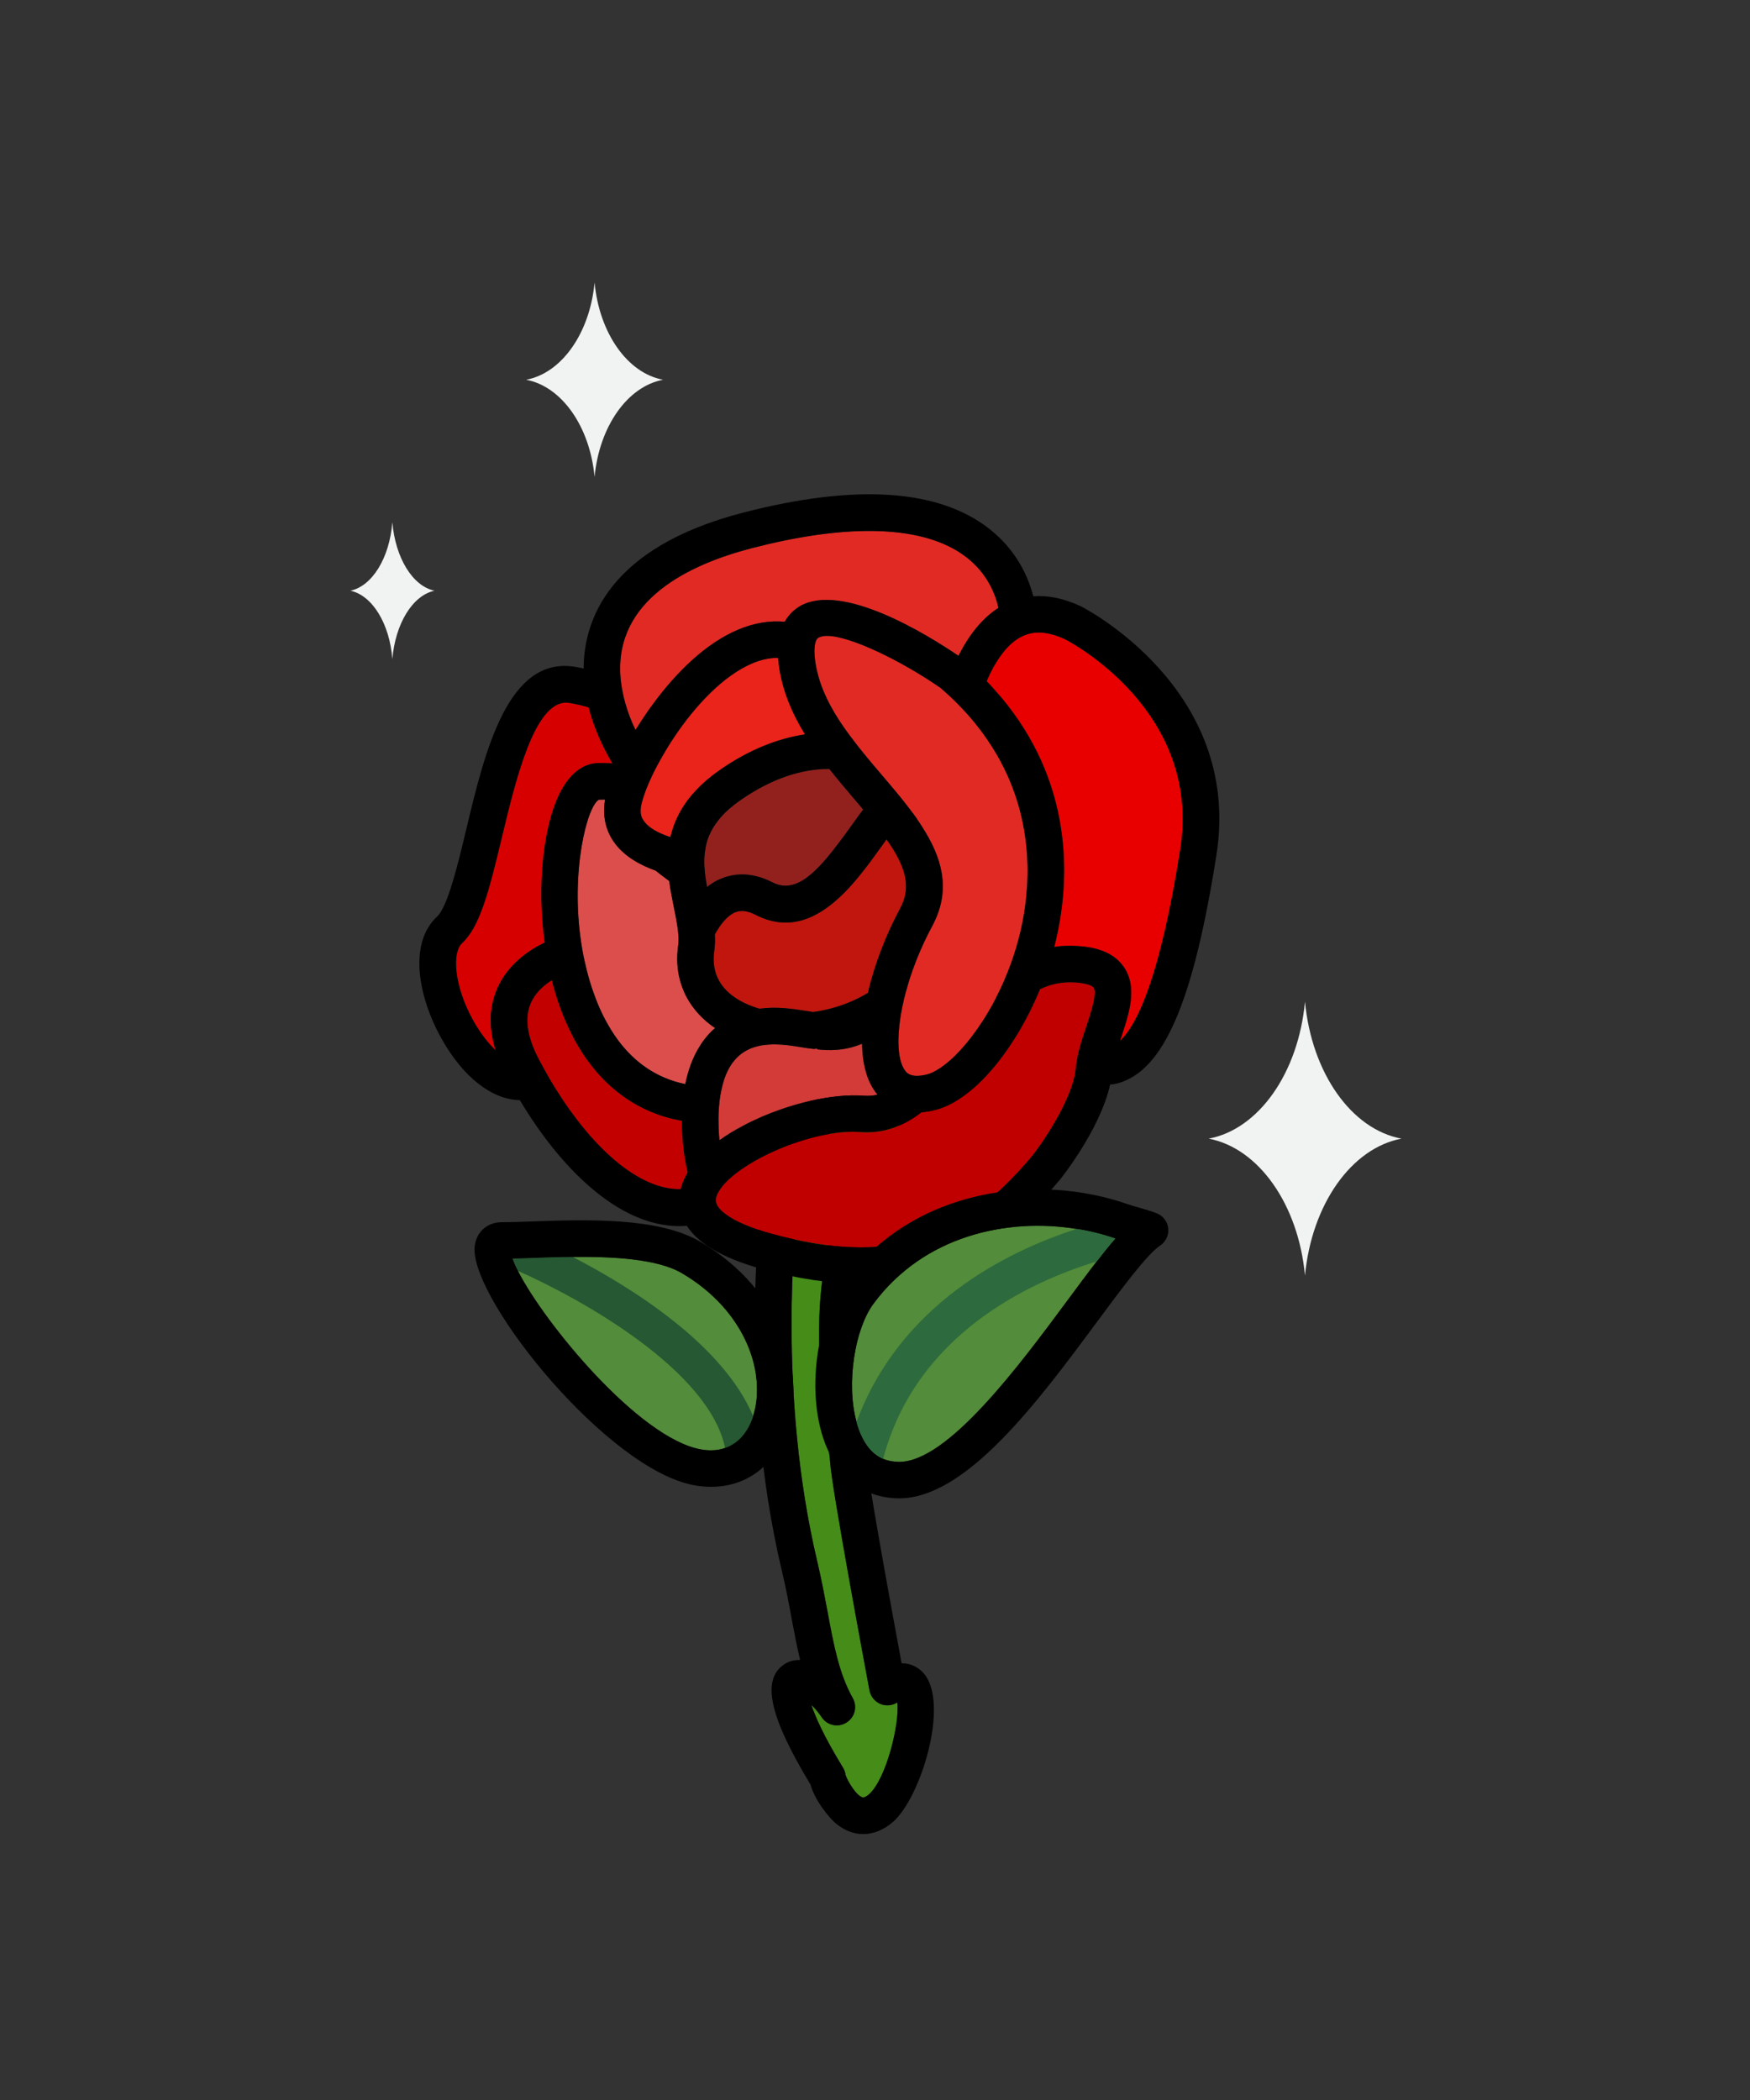 <?xml version="1.0" encoding="utf-8"?>
<!-- Generator: Adobe Illustrator 24.1.1, SVG Export Plug-In . SVG Version: 6.00 Build 0)  -->
<svg version="1.1" id="Layer_1" xmlns="http://www.w3.org/2000/svg" xmlns:xlink="http://www.w3.org/1999/xlink" x="0px" y="0px"
	 viewBox="0 0 200 240" style="enable-background:new 0 0 200 240;" xml:space="preserve">
<rect x="0" y="0" width="200" height="240" fill="#333333" stroke="none"/>
<g>
	<path style="fill:#458C18;" d="M102.55,194.57c0.29,2.34-1.24,8.72-3.24,10.5c-0.22,0.19-0.56,0.41-0.72,0.35
		c-0.74-0.21-1.7-1.82-1.95-2.56c-0.04-0.3-0.14-0.58-0.3-0.85c-2.19-3.58-3.17-5.83-3.61-7.16c0.38,0.36,0.79,0.83,1.18,1.41
		c0.62,0.93,1.86,1.21,2.82,0.61c0.96-0.58,1.28-1.82,0.73-2.8c-1.55-2.77-2.14-5.88-2.87-9.81c-0.34-1.8-0.7-3.73-1.19-5.81
		c-4.53-19.12-2.56-38.19-2.2-41.27c0.83-1.3,1.46-1.96,1.98-2.5c1.34-1.4,1.93-2.37,1.59-5.22c-0.11-0.95,2.22-2.07,4.04-2.52
		c1.77,0.26,3.86,1.06,4.09,1.82c0.14,0.42-0.29,1.72-2.77,3.89c-8.92,7.82-6.42,25.81-5.48,32.59c0.11,0.86,0.21,1.5,0.22,1.83
		c0.15,2.82,4.06,23.75,4.5,26.12c0.13,0.69,0.6,1.27,1.25,1.55C101.25,195,101.97,194.93,102.55,194.57z"/>
	<path d="M103.06,190.09c0,0-0.01,0-0.02,0c-1.7-9.14-3.91-21.47-4-23.24c-0.02-0.39-0.12-1.15-0.26-2.19
		c-0.77-5.57-3.12-22.54,4.1-28.87c1.28-1.12,5.19-4.55,4-8.3c-1.22-3.85-6.84-4.62-7.95-4.74c-0.22-0.02-0.43-0.01-0.64,0.03
		c-0.85,0.17-8.3,1.85-7.67,7.18c0.12,1,0.05,1.25,0.04,1.27c-0.04,0.08-0.3,0.35-0.5,0.56c-0.63,0.66-1.58,1.66-2.75,3.59
		c-0.15,0.24-0.25,0.52-0.29,0.8c-0.12,0.88-2.89,21.67,2.21,43.23c0.48,2.01,0.83,3.87,1.15,5.62c0.31,1.63,0.6,3.18,0.96,4.67
		c-0.71,0.02-1.22,0.13-1.77,0.48c-2.68,1.72-1.77,5.97,2.96,13.77c0.48,1.8,2.16,3.87,2.99,4.52c0.96,0.77,2,1.14,3.04,1.14
		c1.18,0,2.36-0.48,3.43-1.42c3.17-2.83,6.34-13.27,3.6-16.8C105.12,190.65,104.22,190.09,103.06,190.09z M96.64,202.86
		c-0.04-0.3-0.14-0.58-0.3-0.85c-2.19-3.58-3.17-5.83-3.61-7.16c0.38,0.36,0.79,0.83,1.18,1.41c0.62,0.93,1.86,1.21,2.82,0.61
		c0.96-0.58,1.28-1.82,0.73-2.8c-1.55-2.77-2.14-5.88-2.87-9.81c-0.34-1.8-0.7-3.73-1.19-5.81c-4.53-19.12-2.56-38.19-2.2-41.27
		c0.83-1.3,1.46-1.96,1.98-2.5c1.34-1.4,1.93-2.37,1.59-5.22c-0.11-0.95,2.22-2.07,4.04-2.52c1.77,0.26,3.86,1.06,4.09,1.82
		c0.14,0.42-0.29,1.72-2.77,3.89c-8.92,7.82-6.42,25.81-5.48,32.59c0.11,0.86,0.21,1.5,0.22,1.83c0.15,2.82,4.06,23.75,4.5,26.12
		c0.13,0.69,0.6,1.27,1.25,1.55c0.63,0.26,1.35,0.19,1.93-0.17c0.29,2.34-1.24,8.72-3.24,10.5c-0.22,0.19-0.56,0.41-0.72,0.35
		C97.85,205.21,96.89,203.6,96.64,202.86z"/>
</g>
<g>
	<g>
		<path style="fill:#538C3A;" d="M86.07,161.84c-0.03,0.13-0.07,0.26-0.12,0.38c-0.41,1.09-1.31,2.66-3.08,3.26
			c-0.47,0.17-1.01,0.27-1.61,0.27c-0.37,0-0.76-0.03-1.18-0.11c-7.09-1.3-17.9-14.48-20.89-20.4c-0.27-0.53-0.48-1-0.61-1.4
			c0.75-0.02,1.58-0.04,2.45-0.08c1.33-0.05,2.84-0.1,4.42-0.11c4.57-0.05,9.65,0.22,12.43,1.83
			C85.3,149.81,87.6,157.03,86.07,161.84z"/>
		<path style="fill:#255833;" d="M86.07,161.84c-0.03,0.13-0.07,0.26-0.12,0.38c-0.41,1.09-1.31,2.66-3.08,3.26
			c-1.84-8.84-16.24-16.94-23.68-20.24c-0.27-0.53-0.48-1-0.61-1.4c0.75-0.02,1.58-0.04,2.45-0.08c1.33-0.05,2.84-0.1,4.42-0.11
			C72.29,147.2,82.62,153.68,86.07,161.84z"/>
	</g>
	<g>
		<path d="M79.98,141.88c-4.78-2.79-13.06-2.5-19.1-2.29c-1.32,0.05-2.53,0.09-3.54,0.09c-1.7,0.01-2.94,1.15-3.1,2.84
			c-0.01,0.1-0.01,0.19-0.01,0.3c0,6.17,15.27,25.12,25.09,26.92c0.67,0.13,1.33,0.18,1.96,0.18c3.91,0,7.1-2.28,8.58-6.26
			C92.23,157.27,89.57,147.46,79.98,141.88z M81.26,165.75c-0.37,0-0.76-0.03-1.18-0.11c-7.09-1.3-17.9-14.48-20.89-20.4
			c-0.27-0.53-0.48-1-0.61-1.4c0.75-0.02,1.58-0.04,2.45-0.08c1.33-0.05,2.84-0.1,4.42-0.11c4.57-0.05,9.65,0.22,12.43,1.83
			c7.42,4.33,9.72,11.55,8.19,16.36c-0.03,0.13-0.07,0.26-0.12,0.38c-0.41,1.09-1.31,2.66-3.08,3.26
			C82.4,165.65,81.86,165.75,81.26,165.75z"/>
	</g>
</g>
<path style="fill:#F1F3F3;" d="M40.05,67.51c2.49-0.53,4.47-3.75,4.79-7.83c0.34,4.07,2.31,7.3,4.81,7.83
	c-2.5,0.54-4.47,3.76-4.81,7.82C44.53,71.27,42.55,68.05,40.05,67.51z"/>
<path style="fill:#F1F3F3;" d="M60.13,43.4c4.06-0.75,7.29-5.34,7.82-11.12c0.54,5.79,3.76,10.37,7.83,11.12
	c-4.07,0.76-7.29,5.34-7.83,11.11C67.42,48.74,64.19,44.16,60.13,43.4z"/>
<path style="fill:#F1F3F3;" d="M138.13,130.13c5.72-1.06,10.26-7.51,11.01-15.66c0.77,8.15,5.3,14.6,11.03,15.66
	c-5.73,1.08-10.26,7.52-11.03,15.65C148.39,137.66,143.85,131.21,138.13,130.13z"/>
<g>
	<path style="fill:#D70000;" d="M70,87.26c-0.49-0.05-1.04-0.07-1.64-0.05c-1.27,0.03-3.08,0.69-4.5,3.68
		c-1.73,3.65-2.51,10.22-1.61,16.83c-1.66,0.79-4.19,2.41-5.43,5.27c-0.92,2.12-0.98,4.49-0.17,7.05c-0.89-0.84-1.77-1.99-2.54-3.36
		c-2.23-3.98-2.47-7.81-1.3-8.89c2.02-1.87,3.05-5.82,4.55-12.1c1.57-6.53,3.69-15.39,7.34-15.39c0.13,0,0.27,0.02,0.41,0.04
		c0.8,0.14,1.52,0.31,2.17,0.51C67.84,83.05,68.79,85.22,70,87.26z"/>
	<path style="fill:#E22A24;" d="M114.11,69.47c-1.91,1.22-3.41,3.18-4.57,5.48c-3.55-2.41-13.39-8.52-18.19-5.63
		c-0.58,0.36-1.2,0.9-1.67,1.74c-1.73-0.16-3.54,0.14-5.36,0.92c-3.67,1.55-7,4.84-9.61,8.37c-0.43,0.57-0.84,1.16-1.22,1.74
		c-0.3,0.45-0.58,0.89-0.86,1.34c-0.47-0.97-0.86-1.98-1.15-3c-0.25-0.87-0.43-1.76-0.53-2.65c-0.02-0.15-0.03-0.3-0.04-0.45
		c-0.65-8.79,7.86-12.85,15.12-14.71c5.03-1.3,9.5-1.94,13.32-1.94c4.78,0,8.55,1.01,11.13,3.03
		C112.85,65.56,113.76,67.9,114.11,69.47z"/>
	<path style="fill:#C30000;" d="M78.59,134v0.01c-0.37,0.62-0.65,1.25-0.8,1.9c-4.96,0.07-10.25-5-14.26-11.43
		c-0.37-0.59-0.73-1.19-1.07-1.81c-0.34-0.6-0.67-1.21-0.99-1.82c0-0.01,0-0.02-0.01-0.03c-1.24-2.44-1.51-4.51-0.81-6.15
		c0.52-1.22,1.52-2.09,2.42-2.65c0.53,2.14,1.28,4.22,2.25,6.13c0.31,0.64,0.66,1.26,1.04,1.86c0.37,0.6,0.77,1.18,1.21,1.73v0.01
		c2.06,2.65,5.36,5.47,10.36,6.34c0,2.72,0.44,4.83,0.47,5L78.59,134z"/>
	<path style="fill:#DC4E4B;" d="M80.86,101.33c-0.02,0-0.03,0.02-0.05,0.03c0-0.03-0.01-0.05-0.01-0.08
		C80.82,101.3,80.84,101.31,80.86,101.33z"/>
	<path style="fill:#DC4E4B;" d="M81.73,117.5c-0.11,0.08-0.22,0.18-0.33,0.28c-0.45,0.43-0.85,0.92-1.22,1.45
		c-0.05,0.07-0.09,0.14-0.13,0.21c-0.88,1.35-1.42,2.9-1.73,4.46c-3.41-0.7-5.87-2.6-7.65-4.97c-0.43-0.58-0.82-1.18-1.17-1.8
		c-0.38-0.65-0.71-1.32-1.01-2c-0.29-0.66-0.54-1.33-0.77-2c-0.04-0.13-0.09-0.26-0.13-0.39c-0.25-0.78-0.47-1.56-0.65-2.35v-0.01
		c-0.22-0.87-0.38-1.73-0.51-2.59c-1.27-8.29,0.71-15.77,2.03-16.4c0.23-0.01,0.43-0.01,0.62-0.01h0.07c-0.32,1.85,0.06,3.57,1.12,5
		c1.14,1.53,2.92,2.5,4.66,3.12c0.33,0.27,0.75,0.59,1.26,0.97c0.09,0.07,0.19,0.14,0.29,0.22c0.14,1.07,0.35,2.09,0.54,3.04
		c0.08,0.39,0.15,0.77,0.23,1.15v0.01c0.1,0.57,0.2,1.12,0.25,1.66c0.01,0.15,0.03,0.3,0.04,0.44c0.02,0.42,0.01,0.79-0.04,1.11
		c-0.08,0.57-0.11,1.13-0.1,1.67c0.02,1.26,0.28,2.44,0.76,3.53c0.04,0.11,0.09,0.22,0.14,0.33c0.05,0.1,0.1,0.21,0.16,0.31
		C79.2,115.33,80.31,116.54,81.73,117.5z"/>
	<path style="fill:#EA231B;" d="M92,83.93c-3.05,0.46-6.32,1.71-9.66,4.02c-1.1,0.76-2.01,1.54-2.76,2.34
		c-0.33,0.34-0.63,0.69-0.9,1.04c-0.26,0.34-0.49,0.68-0.7,1.02c-0.16,0.26-0.3,0.51-0.43,0.77c-0.35,0.67-0.6,1.34-0.79,2.01
		c-0.02,0.09-0.05,0.18-0.07,0.27c-0.02,0.09-0.05,0.18-0.07,0.27c-0.08-0.03-0.17-0.06-0.24-0.08c-1.18-0.41-2.22-0.97-2.76-1.71
		c-0.02-0.02-0.04-0.05-0.06-0.08c0,0,0,0,0-0.01c-0.2-0.28-0.38-0.67-0.34-1.29v-0.01c0.01-0.19,0.04-0.4,0.1-0.64
		c0-0.01,0.01-0.03,0.01-0.04c0.16-0.64,0.42-1.4,0.78-2.24c0.02-0.05,0.04-0.09,0.07-0.15c0.1-0.24,0.22-0.5,0.34-0.76
		c0.18-0.38,0.38-0.78,0.6-1.19c0.19-0.35,0.39-0.71,0.6-1.08c0.41-0.71,0.85-1.44,1.34-2.16c2.36-3.53,5.56-6.99,8.9-8.41
		c0.99-0.42,1.92-0.63,2.82-0.63h0.15c0.02,0.26,0.04,0.53,0.08,0.81C89.39,78.9,90.52,81.52,92,83.93z"/>
	<path style="fill:#E80000;" d="M134.89,97.07c-2.26,14.32-4.82,19.95-6.89,21.89c0.03-0.1,0.07-0.2,0.1-0.3
		c0.95-2.84,1.93-5.77,0.36-8.11c-0.99-1.47-2.71-2.27-5.27-2.43c-0.95-0.07-1.86-0.03-2.71,0.1c0.08-0.27,0.14-0.55,0.21-0.83
		c1.33-5.69,2.14-15.52-4.2-24.95c-0.43-0.64-0.89-1.27-1.38-1.9c-0.47-0.6-0.97-1.19-1.51-1.78c-0.26-0.31-0.55-0.61-0.84-0.91
		c0.5-1.17,1.08-2.22,1.74-3.09c0.57-0.77,1.21-1.39,1.92-1.82c0.06-0.04,0.12-0.07,0.18-0.1c0.63-0.35,1.31-0.54,2.05-0.55
		c0.92-0.01,1.93,0.24,3.04,0.75C122.28,73.34,137.39,81.24,134.89,97.07z"/>
	<path style="fill:#92211E;" d="M98.64,92.52c-0.26,0.35-0.53,0.72-0.81,1.11l-0.01,0.01c-0.17,0.24-0.35,0.49-0.53,0.74
		c-0.25,0.35-0.5,0.68-0.73,1.01v0.01c-0.25,0.33-0.49,0.65-0.72,0.95c-0.51,0.68-1.01,1.31-1.49,1.88h-0.01
		c-0.03,0.03-0.06,0.07-0.09,0.1c-0.14,0.16-0.28,0.32-0.42,0.47c-0.22,0.24-0.44,0.46-0.66,0.67c-0.19,0.18-0.38,0.35-0.57,0.51
		c-0.05,0.04-0.09,0.08-0.14,0.11c-0.14,0.12-0.29,0.23-0.43,0.33c0,0-0.01,0-0.02,0.01c-0.13,0.09-0.26,0.17-0.39,0.25
		c-0.01,0-0.02,0-0.03,0.01c-0.04,0.03-0.08,0.05-0.12,0.07c-0.12,0.06-0.24,0.12-0.36,0.17c-0.14,0.06-0.27,0.11-0.41,0.15
		c-0.04,0.01-0.08,0.02-0.12,0.03c-0.11,0.03-0.21,0.05-0.32,0.07c-0.03,0.01-0.06,0.01-0.09,0.01c-0.13,0.02-0.27,0.03-0.4,0.03
		c-0.49,0-0.98-0.12-1.49-0.38c-0.29-0.15-0.59-0.29-0.88-0.4c-0.29-0.11-0.58-0.21-0.87-0.28c-1.25-0.33-2.47-0.3-3.65,0.08
		c-0.01,0.01-0.01,0.01-0.02,0.01c-0.13,0.04-0.26,0.09-0.39,0.15c-0.09,0.03-0.18,0.06-0.27,0.11c-0.07,0.03-0.14,0.07-0.22,0.1
		c-0.08,0.04-0.16,0.08-0.24,0.13c-0.03,0.01-0.05,0.03-0.08,0.04c-0.12,0.07-0.24,0.15-0.36,0.23c-0.15,0.09-0.29,0.2-0.43,0.31
		l-0.01,0.01c-0.02,0-0.03,0.02-0.05,0.03c0-0.03-0.01-0.05-0.01-0.08c-0.05-0.24-0.09-0.47-0.12-0.7h-0.01
		c-0.06-0.42-0.11-0.83-0.14-1.24v-0.02c-0.03-0.29-0.04-0.56-0.04-0.85c0-0.27,0.01-0.54,0.04-0.81c0.01-0.21,0.04-0.38,0.09-0.58
		v-0.05c0-0.01,0-0.01,0-0.02c0-0.01,0-0.01,0-0.02c0.04-0.26,0.1-0.53,0.17-0.78c0.06-0.21,0.14-0.42,0.22-0.63
		c0.25-0.61,0.59-1.21,1.06-1.8c0.63-0.81,1.49-1.6,2.64-2.39c3.59-2.48,6.99-3.51,9.99-3.51h0.08c0.95,1.2,1.92,2.35,2.87,3.46
		c0.04,0.05,0.08,0.09,0.12,0.14c0.26,0.31,0.52,0.61,0.77,0.91C98.58,92.44,98.61,92.48,98.64,92.52z"/>
	<path style="fill:#C0160E;" d="M102.88,103.81c-1.61,3-2.94,6.4-3.69,9.67c-0.72,0.43-1.46,0.8-2.23,1.11
		c-0.66,0.27-1.33,0.49-2.01,0.67c-0.67,0.18-1.35,0.31-2.02,0.4c-0.03,0.01-0.06,0.01-0.09,0.01c0-0.01,0-0.02-0.01-0.03
		c-0.22-0.03-0.44-0.06-0.67-0.1c-1.57-0.24-3.35-0.53-5.36-0.26c-2.1-0.6-5.78-2.29-5.17-6.6c0.08-0.58,0.11-1.2,0.07-1.88v-0.01
		c0.02-0.04,0.04-0.08,0.07-0.12c0.1-0.19,0.21-0.37,0.33-0.54c0.09-0.15,0.18-0.29,0.28-0.42c0.09-0.13,0.19-0.25,0.29-0.37
		c0.06-0.07,0.12-0.14,0.19-0.21c0.03-0.04,0.07-0.08,0.11-0.11c0.08-0.1,0.16-0.17,0.25-0.24c0.01-0.01,0.02-0.02,0.03-0.03
		c0.08-0.07,0.17-0.14,0.26-0.2c0.1-0.07,0.2-0.13,0.3-0.19c0.12-0.06,0.23-0.11,0.35-0.15c0.1-0.03,0.2-0.05,0.31-0.07
		c0.02,0,0.03-0.01,0.05-0.01h0.01c0.54-0.07,1.14,0.07,1.84,0.43c0.17,0.09,0.35,0.17,0.52,0.24c0.12,0.06,0.24,0.11,0.36,0.15
		c0.08,0.04,0.17,0.07,0.25,0.09c0.12,0.05,0.25,0.09,0.37,0.12c0.49,0.14,0.97,0.23,1.44,0.26h0.01c0.08,0,0.15,0.01,0.23,0.01
		c0.08,0.01,0.15,0.01,0.23,0.01c0.17,0,0.35-0.01,0.52-0.02c0.13-0.01,0.26-0.02,0.38-0.04c0.1-0.01,0.19-0.03,0.29-0.05
		c0.12-0.02,0.23-0.04,0.34-0.07c0.16-0.03,0.32-0.08,0.48-0.12c0.73-0.23,1.42-0.56,2.09-0.98c0.13-0.08,0.25-0.16,0.37-0.24
		c0.21-0.15,0.42-0.3,0.62-0.45c0.76-0.59,1.48-1.27,2.16-2c0.21-0.24,0.42-0.47,0.63-0.71c0.61-0.71,1.19-1.46,1.74-2.18
		c0.45-0.61,0.88-1.2,1.28-1.76c0.2-0.28,0.42-0.58,0.64-0.89C103.42,98.89,104.24,101.3,102.88,103.81z"/>
	<path style="fill:#D23B38;" d="M100.29,125.11c-0.5,0.12-1.01,0.16-1.54,0.12c-1.8-0.14-3.96,0.08-6.21,0.6
		c-0.01,0-0.02,0-0.02,0.01h-0.01c-1.08,0.25-2.17,0.56-3.25,0.94c-0.73,0.25-1.45,0.53-2.15,0.83c-0.05,0.03-0.11,0.05-0.16,0.07
		c-0.01,0-0.01,0.01-0.02,0.01c-0.71,0.31-1.4,0.64-2.06,1c-0.95,0.5-1.84,1.04-2.65,1.63c-0.06-0.59-0.1-1.26-0.1-1.96
		c-0.02-0.67,0-1.38,0.07-2.09c0.06-0.72,0.18-1.43,0.35-2.12c0.23-0.95,0.58-1.83,1.09-2.57c0.05-0.08,0.11-0.15,0.17-0.22
		c0.48-0.63,1.07-1.11,1.78-1.44c0.34-0.16,0.7-0.28,1.09-0.37c0.14-0.04,0.29-0.07,0.44-0.09c0.53-0.08,1.04-0.11,1.55-0.1
		c0.95,0.01,1.88,0.15,2.85,0.31c0.49,0.08,0.99,0.16,1.5,0.21c0.14-0.01,0.27-0.03,0.4-0.05c-0.01,0.03-0.02,0.06-0.05,0.09
		c0.73,0.09,1.48,0.12,2.24,0.06c0.73-0.05,1.47-0.18,2.23-0.44c0.23-0.07,0.46-0.16,0.69-0.26c0.04,2.29,0.55,4.27,1.66,5.69
		C100.22,125.02,100.25,125.06,100.29,125.11z"/>
	<path style="fill:#C00000;" d="M124.15,117.34c-0.07,0.19-0.13,0.39-0.19,0.58h-0.01c-0.24,0.73-0.47,1.46-0.65,2.2
		c-0.17,0.66-0.3,1.33-0.35,1.98c-0.01,0.12-0.02,0.24-0.05,0.37c-0.49,3.4-3.87,8.36-5.04,9.76c-8.3,9.86-16.6,12.34-29.58,8.8
		c-2.41-0.65-4.25-1.44-5.34-2.26c-0.8-0.58-1.2-1.18-1.12-1.75v-0.04c0.08-0.43,0.32-0.89,0.71-1.37c0.43-0.55,1.05-1.12,1.8-1.68
		c0.41-0.3,0.86-0.61,1.34-0.9c0.41-0.25,0.84-0.5,1.29-0.73c0.49-0.26,0.99-0.51,1.52-0.74h0.01c2.86-1.29,6.18-2.21,9.01-2.21
		c0.31,0,0.62,0.02,0.92,0.04c2.71,0.17,4.93-0.77,6.9-2.28h0.01c0.5-0.04,1.04-0.12,1.62-0.27c0.61-0.15,1.21-0.4,1.83-0.73h0.01
		c1.1-0.74,2.09-1.48,2.96-2.18c0.01-0.01,0.01-0.01,0.02-0.02c1.44-1.36,2.84-3.09,4.1-5.08c0.28-0.43,0.55-0.87,0.81-1.33
		c0.12-0.2,0.24-0.41,0.35-0.62c0.22-0.4,0.44-0.82,0.65-1.23c0.13-0.26,0.26-0.53,0.38-0.79c0.17-0.37,0.34-0.73,0.5-1.11
		c0.11-0.23,0.2-0.46,0.3-0.7c1.23-0.59,2.56-0.88,4.05-0.77c1.3,0.09,1.94,0.38,2.09,0.6
		C125.42,113.52,124.65,115.82,124.15,117.34z"/>
	<path style="fill:#E22A24;" d="M116.63,106.44c-0.3,1.26-0.66,2.48-1.08,3.64c-0.23,0.63-0.47,1.25-0.73,1.84
		c-0.1,0.26-0.22,0.51-0.33,0.76c-0.19,0.41-0.38,0.8-0.58,1.19c-0.07,0.16-0.15,0.32-0.24,0.48c-0.08,0.15-0.16,0.3-0.23,0.45
		c-0.18,0.32-0.36,0.63-0.54,0.93c-0.18,0.31-0.36,0.6-0.55,0.89c-1.66,2.59-3.46,4.51-4.98,5.49c-0.52,0.35-1.01,0.58-1.45,0.69
		c-1.02,0.25-1.62,0.16-1.97-0.01c-0.27-0.12-0.4-0.29-0.48-0.39c-0.82-1.04-1.02-3.37-0.53-6.34c0.01-0.06,0.02-0.13,0.03-0.2
		c0.18-1.03,0.43-2.13,0.78-3.28v-0.01c0.16-0.56,0.35-1.13,0.56-1.72c0.49-1.38,1.09-2.79,1.81-4.21c0.14-0.28,0.29-0.56,0.44-0.84
		c0.08-0.15,0.15-0.29,0.22-0.44c0-0.01,0-0.01,0-0.01c1.89-3.89,0.8-7.44-1.37-10.82v-0.01c-0.15-0.23-0.3-0.47-0.46-0.7
		c0,0-0.01,0-0.02,0.01c-0.02-0.04-0.05-0.09-0.07-0.13c-0.02-0.04-0.05-0.08-0.07-0.12c-0.01-0.02-0.02-0.03-0.03-0.05
		c-0.15-0.2-0.3-0.41-0.44-0.61h-0.01c-0.03-0.01-0.06-0.01-0.09-0.01c0.02-0.01,0.05-0.01,0.08,0c-0.19-0.26-0.38-0.52-0.59-0.78
		c-0.26-0.34-0.53-0.69-0.81-1.03c-0.17-0.21-0.34-0.41-0.51-0.62c-0.1-0.12-0.2-0.24-0.31-0.37c-0.17-0.21-0.35-0.42-0.53-0.63
		c-0.24-0.28-0.48-0.57-0.72-0.85c-0.3-0.36-0.61-0.71-0.91-1.07c-0.31-0.36-0.61-0.73-0.91-1.09c-0.59-0.71-1.16-1.43-1.7-2.16
		L97.3,84.3c-0.1-0.14-0.2-0.26-0.3-0.4c-1.52-2.06-2.78-4.21-3.44-6.5v-0.01c-0.19-0.64-0.32-1.27-0.41-1.93
		c-0.05-0.38-0.07-0.73-0.07-1.05c0-0.79,0.15-1.35,0.44-1.52c0.19-0.11,0.44-0.18,0.74-0.21c0.08-0.01,0.16-0.01,0.25-0.01
		c2.66,0,8.5,2.84,13,5.96c0.13,0.11,0.26,0.23,0.39,0.35c0.6,0.52,1.16,1.06,1.69,1.61c0.59,0.6,1.14,1.21,1.65,1.82v0.01
		c0.08,0.08,0.15,0.17,0.21,0.25c0.47,0.58,0.91,1.16,1.31,1.75c0.43,0.62,0.83,1.25,1.19,1.87
		C118.4,94.01,117.71,101.8,116.63,106.44z"/>
	<path d="M123.53,69.29l-0.05-0.02c-2.08-0.97-3.88-1.24-5.39-1.12c-0.57-2.23-1.9-5.23-4.96-7.66c-5.77-4.58-15.24-5.24-28.14-1.92
		C69.46,62.57,66.72,71,66.7,76.4c-0.28-0.06-0.56-0.12-0.86-0.17c-7.78-1.41-10.42,9.63-12.54,18.49
		c-0.94,3.96-2.13,8.9-3.33,10.01c-3.34,3.09-2.16,9.25,0.5,13.99c2.48,4.42,5.78,6.96,8.94,7.01c4.5,7.55,11.15,14.4,18.23,14.4
		c0.28,0,0.57-0.01,0.85-0.04c1.16,1.81,3.7,3.61,8.69,4.97c3.99,1.08,7.66,1.64,11.07,1.64c8.92,0,16.08-3.8,22.8-11.78h0.01
		c0.05-0.06,4.65-5.74,5.81-10.97c0.3-0.02,0.6-0.07,0.91-0.15c5.23-1.48,8.59-9.27,11.24-26.08
		C142.03,78.66,123.71,69.38,123.53,69.29z M86.03,62.62c5.03-1.3,9.5-1.94,13.32-1.94c4.78,0,8.55,1.01,11.13,3.03
		c2.37,1.85,3.28,4.19,3.63,5.76c-1.91,1.22-3.41,3.18-4.57,5.48c-3.55-2.41-13.39-8.52-18.19-5.63c-0.58,0.36-1.2,0.9-1.67,1.74
		c-1.73-0.16-3.54,0.14-5.36,0.92c-3.67,1.55-7,4.84-9.61,8.37c-0.43,0.57-0.84,1.16-1.22,1.74c-0.3,0.45-0.58,0.89-0.86,1.34
		c-0.47-0.97-0.86-1.98-1.15-3c-0.25-0.87-0.43-1.76-0.53-2.65c-0.02-0.15-0.03-0.3-0.04-0.45C70.26,68.54,78.77,64.48,86.03,62.62z
		 M95.6,119.98c0.73-0.05,1.47-0.18,2.23-0.44c0.23-0.07,0.46-0.16,0.69-0.26c0.04,2.29,0.55,4.27,1.66,5.69
		c0.04,0.05,0.07,0.09,0.11,0.14c-0.5,0.12-1.01,0.16-1.54,0.12c-1.8-0.14-3.96,0.08-6.21,0.6c-0.01,0-0.02,0-0.02,0.01h-0.01
		c-1.08,0.25-2.17,0.56-3.25,0.94c-0.73,0.25-1.45,0.53-2.15,0.83c-0.05,0.03-0.11,0.05-0.16,0.07c-0.01,0-0.01,0.01-0.02,0.01
		c-0.71,0.31-1.4,0.64-2.06,1c-0.95,0.5-1.84,1.04-2.65,1.63c-0.06-0.59-0.1-1.26-0.1-1.96c-0.02-0.67,0-1.38,0.07-2.09
		c0.06-0.72,0.18-1.43,0.35-2.12c0.23-0.95,0.58-1.83,1.09-2.57c0.05-0.08,0.11-0.15,0.17-0.22c0.48-0.63,1.07-1.11,1.78-1.44
		c0.34-0.16,0.7-0.28,1.09-0.37c0.14-0.04,0.29-0.07,0.44-0.09c0.53-0.08,1.04-0.11,1.55-0.1c0.95,0.01,1.88,0.15,2.85,0.31
		c0.49,0.08,0.99,0.16,1.5,0.21c0.14-0.01,0.27-0.03,0.4-0.05c-0.01,0.03-0.02,0.06-0.05,0.09
		C94.09,120.01,94.84,120.04,95.6,119.98z M99.19,113.48c-0.72,0.43-1.46,0.8-2.23,1.11c-0.66,0.27-1.33,0.49-2.01,0.67
		c-0.67,0.18-1.35,0.31-2.02,0.4c-0.03,0.01-0.06,0.01-0.09,0.01c0-0.01,0-0.02-0.01-0.03c-0.22-0.03-0.44-0.06-0.67-0.1
		c-1.57-0.24-3.35-0.53-5.36-0.26c-2.1-0.6-5.78-2.29-5.17-6.6c0.08-0.58,0.11-1.2,0.07-1.88v-0.01c0.02-0.04,0.04-0.08,0.07-0.12
		c0.1-0.19,0.21-0.37,0.33-0.54c0.09-0.15,0.18-0.29,0.28-0.42c0.09-0.13,0.19-0.25,0.29-0.37c0.06-0.07,0.12-0.14,0.19-0.21
		c0.03-0.04,0.07-0.08,0.11-0.11c0.08-0.1,0.16-0.17,0.25-0.24c0.01-0.01,0.02-0.02,0.03-0.03c0.09-0.08,0.17-0.14,0.26-0.2
		c0.1-0.07,0.2-0.13,0.3-0.19c0.12-0.06,0.23-0.11,0.35-0.15c0.1-0.03,0.2-0.05,0.31-0.07c0.02,0,0.03-0.01,0.05-0.01h0.01
		c0.54-0.07,1.14,0.07,1.84,0.43c0.17,0.09,0.35,0.17,0.52,0.24c0.12,0.06,0.24,0.11,0.36,0.15c0.08,0.04,0.17,0.07,0.25,0.09
		c0.12,0.05,0.25,0.09,0.37,0.12c0.49,0.14,0.97,0.23,1.44,0.26h0.01c0.08,0,0.15,0.01,0.23,0.01c0.08,0.01,0.15,0.01,0.23,0.01
		c0.17,0,0.35-0.01,0.52-0.02c0.13-0.01,0.26-0.02,0.38-0.04c0.1-0.01,0.19-0.03,0.29-0.05c0.12-0.02,0.23-0.04,0.34-0.07
		c0.16-0.03,0.32-0.08,0.48-0.12c0.73-0.23,1.42-0.56,2.09-0.98c0.13-0.08,0.25-0.16,0.37-0.24c0.21-0.15,0.42-0.3,0.62-0.45
		c0.76-0.59,1.48-1.27,2.16-2c0.21-0.24,0.42-0.47,0.63-0.71c0.61-0.71,1.19-1.46,1.74-2.18c0.45-0.61,0.88-1.2,1.28-1.76
		c0.2-0.28,0.42-0.58,0.64-0.89c2.1,2.96,2.92,5.37,1.56,7.88C101.27,106.81,99.94,110.21,99.19,113.48z M80.49,98.47
		c0-0.27,0.01-0.54,0.04-0.81c0.01-0.21,0.04-0.38,0.09-0.58v-0.05c0-0.01,0-0.01,0-0.02c0-0.01,0-0.01,0-0.02
		c0.04-0.26,0.1-0.53,0.17-0.78c0.06-0.21,0.14-0.42,0.22-0.63c0.25-0.61,0.59-1.21,1.06-1.8c0.63-0.81,1.49-1.6,2.64-2.39
		c3.59-2.48,6.99-3.51,9.99-3.51h0.08c0.95,1.2,1.92,2.35,2.87,3.46c0.04,0.05,0.08,0.09,0.12,0.14c0.26,0.31,0.52,0.61,0.77,0.91
		c0.04,0.05,0.07,0.09,0.1,0.13c-0.26,0.35-0.53,0.72-0.81,1.11l-0.01,0.01c-0.17,0.24-0.35,0.49-0.53,0.74
		c-0.25,0.35-0.5,0.68-0.73,1.01v0.01c-0.25,0.33-0.49,0.65-0.72,0.95c-0.51,0.68-1.01,1.31-1.49,1.88h-0.01
		c-0.03,0.03-0.06,0.07-0.09,0.1c-0.14,0.16-0.28,0.32-0.42,0.47c-0.22,0.24-0.44,0.46-0.66,0.67c-0.19,0.19-0.38,0.36-0.57,0.51
		c-0.05,0.04-0.09,0.08-0.14,0.11c-0.14,0.12-0.29,0.23-0.43,0.33c0,0-0.01,0-0.02,0.01c-0.13,0.09-0.26,0.17-0.39,0.25
		c-0.01,0-0.02,0-0.03,0.01c-0.04,0.03-0.08,0.05-0.12,0.07c-0.12,0.06-0.24,0.12-0.36,0.17c-0.14,0.06-0.27,0.11-0.41,0.15
		c-0.04,0.01-0.08,0.02-0.12,0.03c-0.11,0.03-0.21,0.05-0.32,0.07c-0.03,0.01-0.06,0.01-0.09,0.01c-0.13,0.02-0.27,0.03-0.4,0.03
		c-0.49,0-0.98-0.12-1.49-0.38c-0.29-0.15-0.59-0.28-0.88-0.4c-0.29-0.11-0.58-0.2-0.87-0.28c-1.25-0.33-2.47-0.3-3.65,0.08
		c-0.01,0.01-0.01,0.01-0.02,0.01c-0.13,0.04-0.26,0.09-0.39,0.15c-0.09,0.03-0.18,0.06-0.27,0.11c-0.07,0.03-0.14,0.07-0.22,0.1
		c-0.08,0.04-0.16,0.08-0.24,0.13c-0.03,0.01-0.05,0.03-0.08,0.04c-0.12,0.07-0.24,0.15-0.36,0.23c-0.15,0.09-0.29,0.2-0.43,0.31
		l-0.01,0.01c-0.02,0-0.03,0.02-0.05,0.03c0-0.03-0.01-0.05-0.01-0.08c-0.05-0.24-0.09-0.47-0.12-0.7h-0.01
		c-0.06-0.42-0.11-0.83-0.14-1.24v-0.02C80.5,99.03,80.49,98.76,80.49,98.47z M73.22,92.5v-0.01c0.01-0.19,0.04-0.4,0.1-0.64
		c0-0.01,0.01-0.03,0.01-0.04c0.16-0.64,0.42-1.4,0.78-2.24c0.02-0.05,0.04-0.09,0.07-0.15c0.1-0.24,0.22-0.5,0.34-0.76
		c0.18-0.38,0.38-0.78,0.6-1.19c0.19-0.35,0.39-0.71,0.6-1.08c0.41-0.71,0.85-1.44,1.34-2.16c2.36-3.53,5.56-6.99,8.9-8.41
		c0.99-0.42,1.92-0.63,2.82-0.63h0.15c0.02,0.26,0.04,0.53,0.08,0.81c0.38,2.9,1.51,5.52,2.99,7.93c-3.05,0.46-6.32,1.71-9.66,4.02
		c-1.1,0.76-2.01,1.54-2.76,2.34c-0.33,0.34-0.63,0.69-0.9,1.04c-0.26,0.34-0.49,0.68-0.7,1.02c-0.16,0.26-0.3,0.51-0.43,0.77
		c-0.35,0.67-0.6,1.34-0.79,2.01c-0.02,0.09-0.05,0.18-0.07,0.27c-0.02,0.09-0.05,0.18-0.07,0.27c-0.08-0.03-0.17-0.06-0.24-0.08
		c-1.18-0.41-2.22-0.97-2.76-1.71c-0.02-0.02-0.04-0.05-0.06-0.08c0,0,0,0,0-0.01C73.36,93.51,73.18,93.12,73.22,92.5z
		 M102.94,116.06c0.01-0.06,0.02-0.13,0.03-0.2c0.18-1.03,0.43-2.13,0.78-3.28v-0.01c0.16-0.56,0.35-1.13,0.56-1.72
		c0.49-1.38,1.09-2.79,1.81-4.21c0.14-0.28,0.29-0.56,0.44-0.84c0.08-0.15,0.15-0.29,0.22-0.44c0-0.01,0-0.01,0-0.01
		c1.89-3.89,0.8-7.44-1.37-10.82v-0.01c-0.15-0.23-0.3-0.47-0.46-0.7c-0.03-0.04-0.06-0.08-0.09-0.12
		c-0.02-0.04-0.05-0.08-0.07-0.12c-0.01-0.02-0.02-0.03-0.03-0.05c-0.15-0.2-0.3-0.41-0.44-0.61h-0.01c0,0,0,0-0.01-0.01
		c-0.19-0.26-0.38-0.52-0.59-0.78c-0.26-0.34-0.53-0.69-0.81-1.03c-0.17-0.21-0.34-0.41-0.51-0.62c-0.1-0.12-0.2-0.24-0.31-0.37
		c-0.17-0.21-0.35-0.42-0.53-0.63c-0.24-0.28-0.48-0.57-0.72-0.85c-0.3-0.36-0.61-0.71-0.91-1.07c-0.31-0.36-0.61-0.73-0.91-1.09
		c-0.59-0.71-1.16-1.43-1.7-2.16L97.3,84.3c-0.1-0.14-0.2-0.26-0.3-0.4c-1.52-2.06-2.78-4.21-3.44-6.5v-0.01
		c-0.19-0.64-0.32-1.27-0.41-1.93c-0.05-0.38-0.07-0.73-0.07-1.05c0-0.79,0.15-1.35,0.44-1.52c0.19-0.11,0.44-0.18,0.74-0.21
		c0.08-0.01,0.16-0.01,0.25-0.01c2.66,0,8.5,2.84,13,5.96c0.13,0.11,0.26,0.23,0.39,0.35c0.6,0.52,1.16,1.06,1.69,1.61
		c0.59,0.6,1.14,1.21,1.65,1.82v0.01c0.08,0.08,0.15,0.17,0.21,0.25c0.47,0.58,0.91,1.16,1.31,1.75c0.43,0.62,0.83,1.25,1.19,1.87
		c4.45,7.72,3.76,15.51,2.68,20.15c-0.3,1.26-0.66,2.48-1.08,3.64c-0.23,0.63-0.47,1.25-0.73,1.84c-0.1,0.26-0.22,0.51-0.33,0.76
		c-0.19,0.41-0.38,0.8-0.58,1.19c-0.07,0.16-0.15,0.32-0.24,0.48c-0.08,0.15-0.16,0.3-0.23,0.45c-0.18,0.32-0.36,0.63-0.54,0.93
		c-0.18,0.31-0.36,0.6-0.55,0.89c-1.66,2.59-3.46,4.51-4.98,5.49c-0.52,0.35-1.01,0.58-1.45,0.69c-1.02,0.25-1.62,0.16-1.97-0.01
		c-0.27-0.12-0.4-0.29-0.48-0.39C102.65,121.36,102.45,119.03,102.94,116.06z M56.82,112.99c-0.92,2.12-0.98,4.49-0.17,7.05
		c-0.89-0.84-1.77-1.99-2.54-3.36c-2.23-3.98-2.47-7.81-1.3-8.89c2.02-1.87,3.05-5.82,4.55-12.1c1.57-6.53,3.69-15.39,7.34-15.39
		c0.13,0,0.27,0.02,0.41,0.04c0.8,0.14,1.52,0.31,2.17,0.51c0.56,2.2,1.51,4.37,2.72,6.41c-0.49-0.05-1.04-0.07-1.64-0.05
		c-1.27,0.03-3.08,0.69-4.5,3.68c-1.73,3.65-2.51,10.22-1.61,16.83C60.59,108.51,58.06,110.13,56.82,112.99z M78.59,134.01
		c-0.37,0.62-0.65,1.25-0.8,1.9c-4.96,0.07-10.25-5-14.26-11.43c-0.37-0.59-0.73-1.19-1.07-1.81c-0.34-0.6-0.67-1.21-0.99-1.82
		c0-0.01,0-0.02-0.01-0.03c-1.24-2.44-1.51-4.51-0.81-6.15c0.52-1.22,1.52-2.09,2.42-2.65c0.53,2.14,1.28,4.22,2.25,6.13
		c0.31,0.64,0.66,1.26,1.04,1.86c0.37,0.6,0.77,1.18,1.21,1.73v0.01c2.06,2.65,5.36,5.47,10.36,6.34c0,2.72,0.44,4.83,0.47,5
		l0.19,0.91V134.01z M81.4,117.78c-0.45,0.43-0.85,0.92-1.22,1.45c-0.05,0.07-0.09,0.14-0.13,0.21c-0.88,1.35-1.42,2.9-1.73,4.46
		c-3.41-0.7-5.87-2.6-7.65-4.97c-0.43-0.58-0.82-1.18-1.17-1.8c-0.38-0.65-0.71-1.32-1.01-2c-0.29-0.66-0.54-1.33-0.77-2
		c-0.04-0.13-0.09-0.26-0.13-0.39c-0.25-0.78-0.47-1.56-0.65-2.35v-0.01c-0.22-0.87-0.38-1.73-0.51-2.59
		c-1.27-8.29,0.71-15.77,2.03-16.4c0.23-0.01,0.43-0.01,0.62-0.01h0.07c-0.32,1.85,0.06,3.57,1.12,5c1.14,1.53,2.92,2.5,4.66,3.12
		c0.33,0.27,0.75,0.59,1.26,0.97c0.09,0.07,0.19,0.14,0.29,0.22c0.14,1.07,0.35,2.09,0.54,3.04c0.08,0.39,0.15,0.77,0.23,1.15v0.01
		c0.1,0.57,0.2,1.12,0.25,1.66c0.01,0.15,0.03,0.3,0.04,0.44c0.02,0.42,0.01,0.79-0.04,1.11c-0.08,0.57-0.11,1.13-0.1,1.67
		c0.02,1.26,0.28,2.44,0.76,3.53c0.04,0.11,0.09,0.22,0.14,0.33c0.05,0.1,0.1,0.21,0.16,0.31c0.74,1.39,1.85,2.6,3.27,3.56
		C81.62,117.58,81.51,117.68,81.4,117.78z M124.15,117.34c-0.07,0.19-0.13,0.39-0.19,0.58h-0.01c-0.24,0.73-0.47,1.46-0.65,2.2
		c-0.17,0.66-0.3,1.33-0.35,1.98c-0.01,0.12-0.02,0.24-0.05,0.37c-0.49,3.4-3.87,8.36-5.04,9.76c-8.3,9.86-16.6,12.34-29.58,8.8
		c-2.41-0.65-4.25-1.44-5.34-2.26c-0.8-0.58-1.2-1.18-1.12-1.75v-0.04c0.08-0.43,0.32-0.89,0.71-1.37c0.43-0.55,1.05-1.12,1.8-1.68
		c0.41-0.3,0.86-0.61,1.34-0.9c0.41-0.25,0.84-0.5,1.29-0.73c0.49-0.26,0.99-0.51,1.52-0.74h0.01c2.86-1.29,6.18-2.21,9.01-2.21
		c0.31,0,0.62,0.02,0.92,0.04c2.71,0.17,4.93-0.77,6.9-2.28h0.01c0.5-0.04,1.04-0.12,1.62-0.27c0.61-0.15,1.21-0.4,1.83-0.73h0.01
		c0.99-0.53,1.98-1.27,2.96-2.18c0.01-0.01,0.01-0.01,0.02-0.02c1.44-1.36,2.84-3.09,4.1-5.08c0.28-0.43,0.55-0.87,0.81-1.33
		c0.12-0.2,0.24-0.41,0.35-0.62c0.22-0.4,0.44-0.82,0.65-1.23c0.13-0.26,0.26-0.53,0.38-0.79c0.17-0.37,0.34-0.73,0.5-1.11
		c0.11-0.23,0.2-0.46,0.3-0.7c1.23-0.59,2.56-0.88,4.05-0.77c1.3,0.09,1.94,0.38,2.09,0.6
		C125.42,113.52,124.65,115.82,124.15,117.34z M134.89,97.07c-2.26,14.32-4.82,19.95-6.89,21.89c0.03-0.1,0.07-0.2,0.1-0.3
		c0.95-2.84,1.93-5.77,0.36-8.11c-0.99-1.47-2.71-2.27-5.27-2.43c-0.95-0.07-1.86-0.03-2.71,0.1c0.08-0.27,0.14-0.55,0.21-0.83
		c1.33-5.69,2.14-15.52-4.2-24.95c-0.43-0.64-0.89-1.27-1.38-1.9c-0.47-0.6-0.97-1.19-1.51-1.78c-0.26-0.31-0.55-0.61-0.84-0.91
		c0.5-1.17,1.08-2.22,1.74-3.09c0.57-0.77,1.21-1.39,1.92-1.82c0.06-0.04,0.12-0.07,0.18-0.1c0.63-0.35,1.31-0.54,2.05-0.55
		c0.92-0.01,1.93,0.24,3.04,0.75C122.28,73.34,137.39,81.24,134.89,97.07z"/>
</g>
<g>
	<path style="fill:#538C3A;" d="M127.46,141.55c-0.67,0.76-1.37,1.64-2.12,2.61c-1.03,1.33-2.14,2.83-3.34,4.45
		c-5.44,7.35-13.66,18.46-19.23,18.46h-0.03c-0.67-0.01-1.27-0.12-1.81-0.35c-0.99-0.42-1.77-1.23-2.37-2.42
		c-0.28-0.55-0.5-1.15-0.67-1.79c-1.23-4.43-0.17-10.65,1.92-13.48c5.76-7.84,15.3-9.87,23.23-8.58
		C124.59,140.69,126.07,141.07,127.46,141.55z"/>
	<path d="M132.21,138.67c-0.61-0.25-1.31-0.45-2.01-0.65c-0.46-0.13-0.93-0.26-1.36-0.41c-9.89-3.46-24.24-2.12-32.4,8.94
		c-3.21,4.37-4.59,13.68-1.61,19.62c0.82,1.63,1.92,2.89,3.26,3.75c1.34,0.86,2.9,1.31,4.63,1.32h0.04
		c7.69,0,15.95-11.17,22.59-20.14c2.83-3.82,5.75-7.77,7.24-8.75c0.64-0.43,1-1.18,0.92-1.96
		C133.43,139.62,132.93,138.95,132.21,138.67z M102.74,167.07c-0.67-0.01-1.27-0.12-1.81-0.35c-0.99-0.42-1.77-1.23-2.37-2.42
		c-0.28-0.55-0.5-1.15-0.67-1.79c-1.23-4.43-0.17-10.65,1.92-13.48c5.76-7.84,15.3-9.87,23.23-8.58c1.55,0.24,3.03,0.62,4.42,1.1
		c-0.67,0.76-1.37,1.64-2.12,2.61c-1.03,1.33-2.14,2.83-3.34,4.45c-5.44,7.35-13.66,18.46-19.23,18.46H102.74z"/>
	<path style="fill:#2D6A3D;" d="M127.46,141.55c-0.67,0.76-1.37,1.64-2.12,2.61c-7.86,2.4-20.67,8.43-24.41,22.56
		c-0.99-0.42-1.77-1.23-2.37-2.42c-0.28-0.55-0.5-1.15-0.67-1.79c4.96-13.38,16.99-19.43,25.15-22.06
		C124.59,140.69,126.07,141.07,127.46,141.55z"/>
</g>
</svg>

